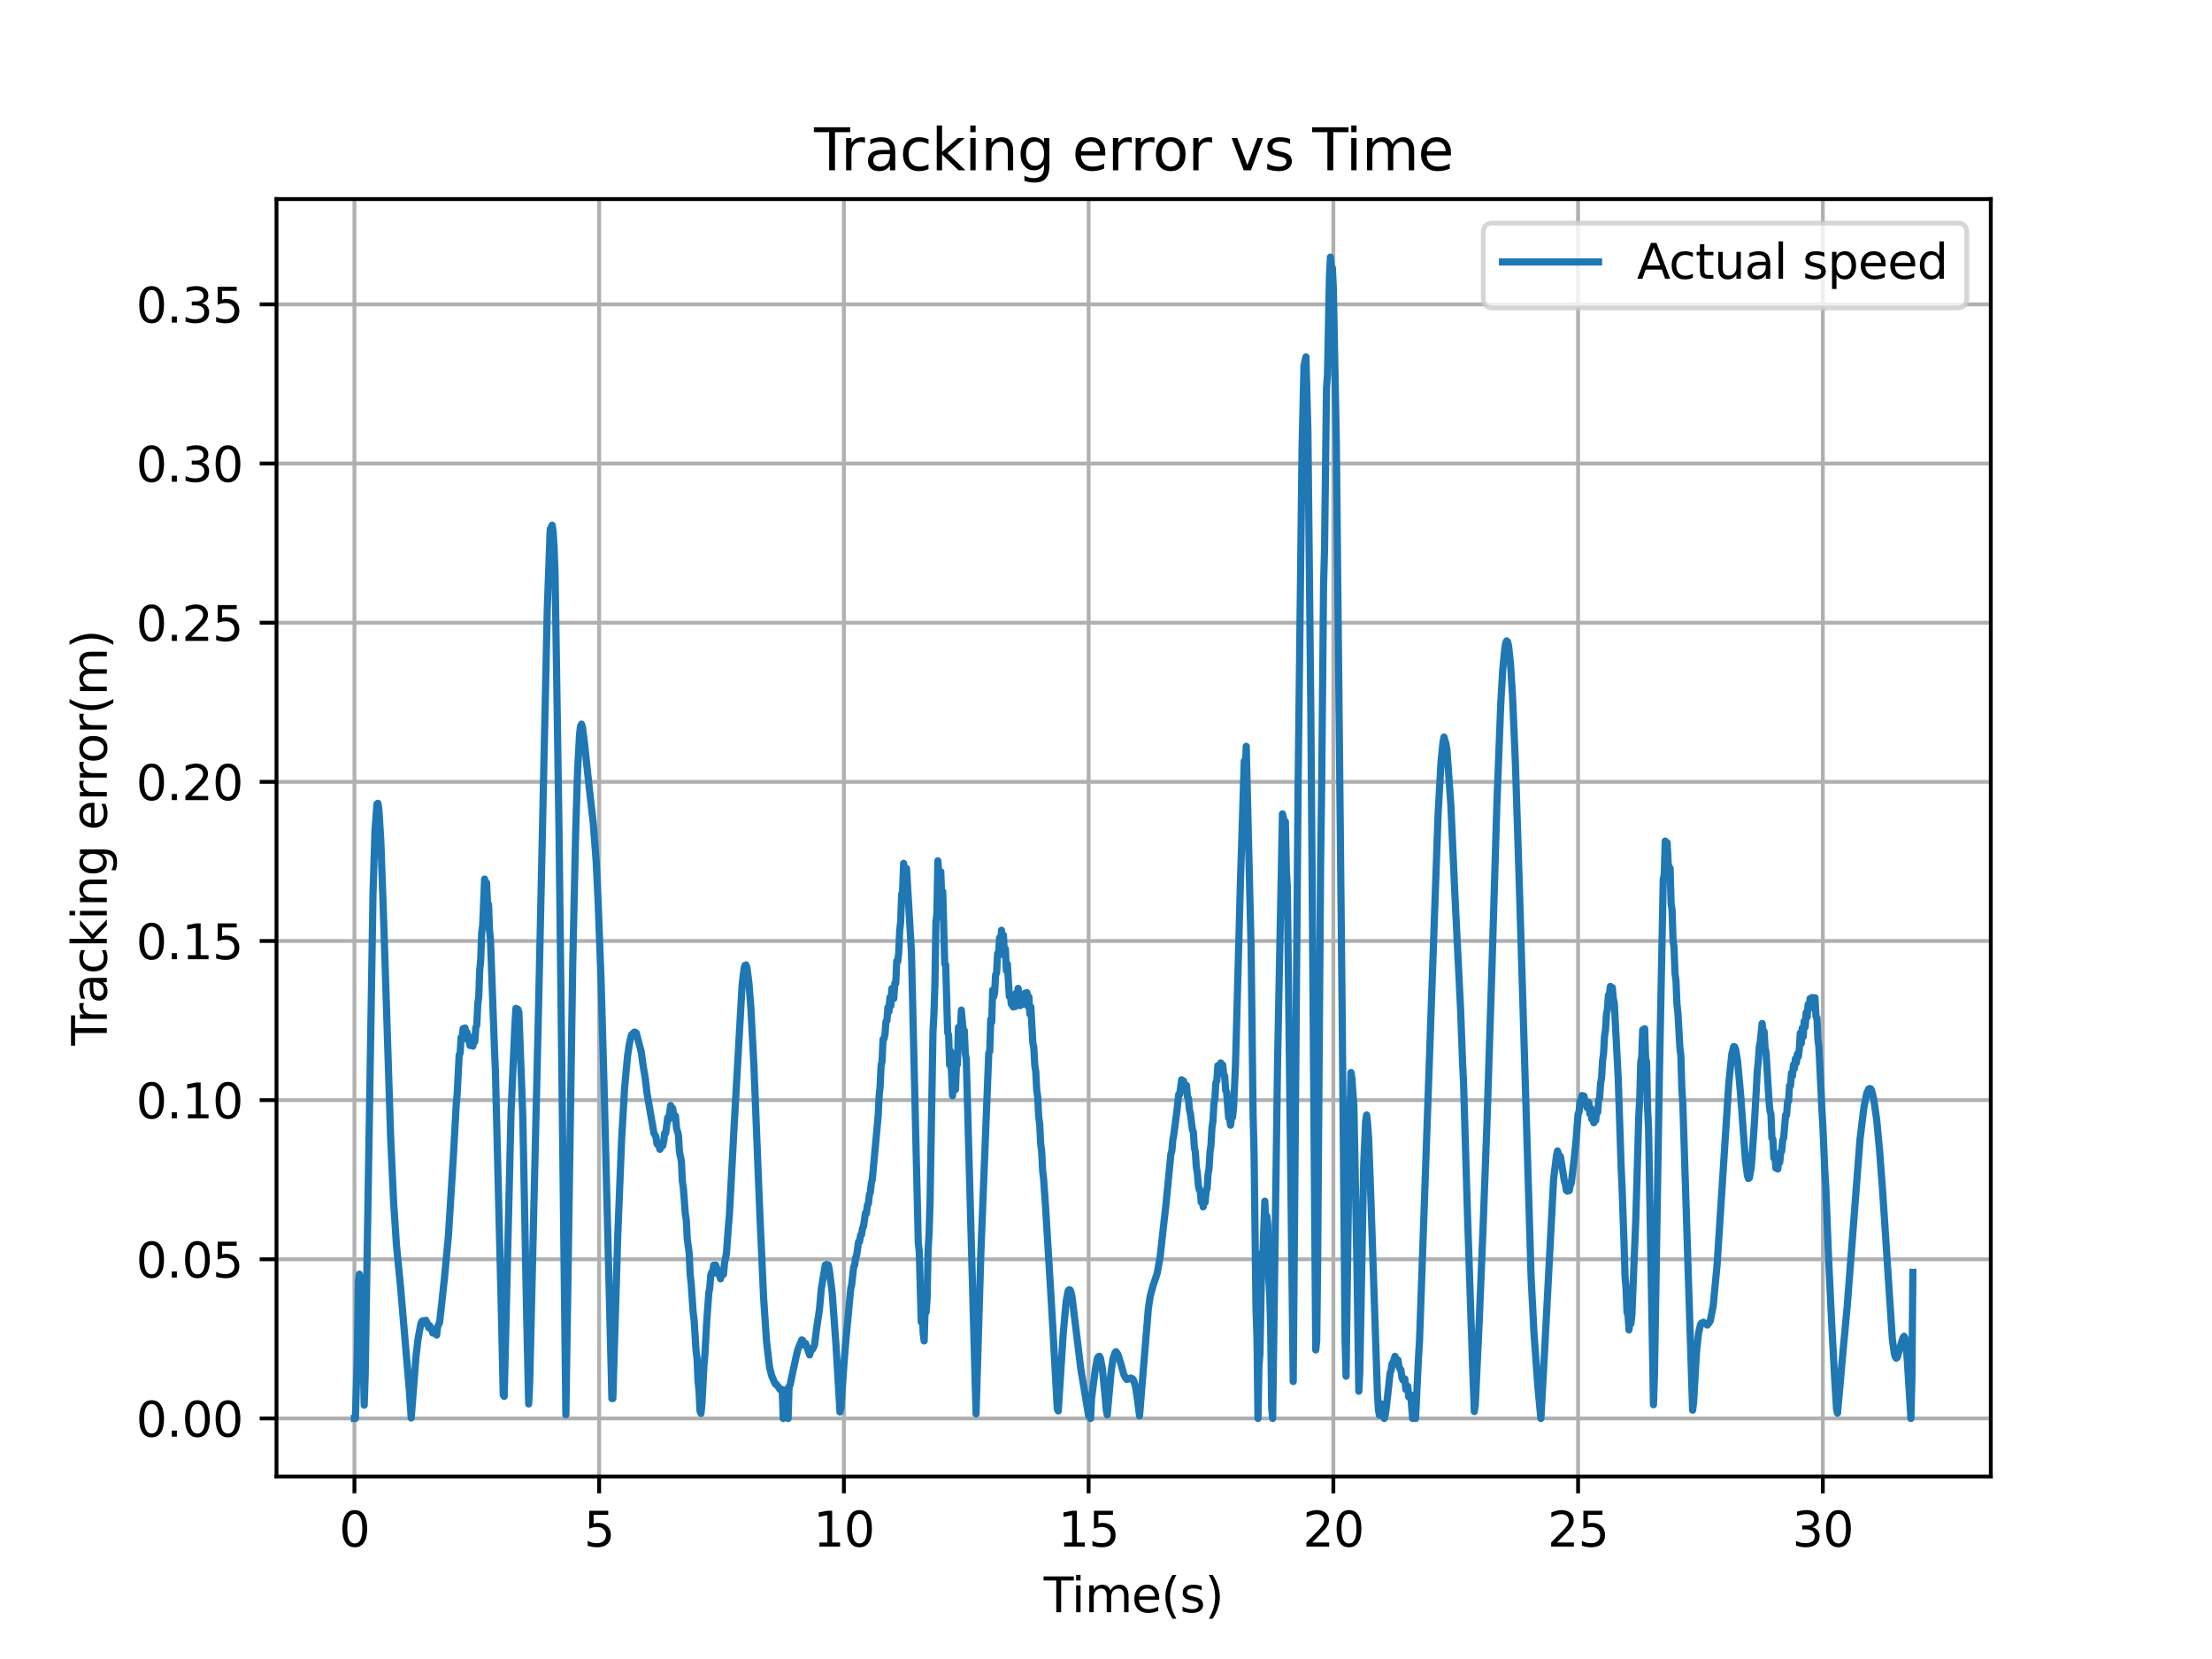 <?xml version="1.0" encoding="utf-8" standalone="no"?>
<!DOCTYPE svg PUBLIC "-//W3C//DTD SVG 1.1//EN"
  "http://www.w3.org/Graphics/SVG/1.1/DTD/svg11.dtd">
<svg xmlns:xlink="http://www.w3.org/1999/xlink" width="460.8pt" height="345.6pt" viewBox="0 0 460.8 345.6" xmlns="http://www.w3.org/2000/svg" version="1.1">
 <defs>
  <style type="text/css">*{stroke-linejoin: round; stroke-linecap: butt}</style>
 </defs>
 <g id="figure_1">
  <g id="patch_1">
   <path d="M 0 345.6 
L 460.8 345.6 
L 460.8 0 
L 0 0 
z
" style="fill: #ffffff"/>
  </g>
  <g id="axes_1">
   <g id="patch_2">
    <path d="M 57.6 307.584 
L 414.72 307.584 
L 414.72 41.472 
L 57.6 41.472 
z
" style="fill: #ffffff"/>
   </g>
   <g id="matplotlib.axis_1">
    <g id="xtick_1">
     <g id="line2d_1">
      <path d="M 73.833 307.584 
L 73.833 41.472 
" clip-path="url(#p81a5023661)" style="fill: none; stroke: #b0b0b0; stroke-width: 0.8; stroke-linecap: square"/>
     </g>
     <g id="line2d_2">
      <defs>
       <path id="m20057ec3db" d="M 0 0 
L 0 3.5 
" style="stroke: #000000; stroke-width: 0.8"/>
      </defs>
      <g>
       <use xlink:href="#m20057ec3db" x="73.833" y="307.584" style="stroke: #000000; stroke-width: 0.8"/>
      </g>
     </g>
     <g id="text_1">
      <!-- 0 -->
      <g transform="translate(70.651 322.182) scale(0.1 -0.1)">
       <defs>
        <path id="DejaVuSans-30" d="M 2034 4250 
Q 1547 4250 1301 3770 
Q 1056 3291 1056 2328 
Q 1056 1369 1301 889 
Q 1547 409 2034 409 
Q 2525 409 2770 889 
Q 3016 1369 3016 2328 
Q 3016 3291 2770 3770 
Q 2525 4250 2034 4250 
z
M 2034 4750 
Q 2819 4750 3233 4129 
Q 3647 3509 3647 2328 
Q 3647 1150 3233 529 
Q 2819 -91 2034 -91 
Q 1250 -91 836 529 
Q 422 1150 422 2328 
Q 422 3509 836 4129 
Q 1250 4750 2034 4750 
z
" transform="scale(0.016)"/>
       </defs>
       <use xlink:href="#DejaVuSans-30"/>
      </g>
     </g>
    </g>
    <g id="xtick_2">
     <g id="line2d_3">
      <path d="M 124.815 307.584 
L 124.815 41.472 
" clip-path="url(#p81a5023661)" style="fill: none; stroke: #b0b0b0; stroke-width: 0.8; stroke-linecap: square"/>
     </g>
     <g id="line2d_4">
      <g>
       <use xlink:href="#m20057ec3db" x="124.815" y="307.584" style="stroke: #000000; stroke-width: 0.8"/>
      </g>
     </g>
     <g id="text_2">
      <!-- 5 -->
      <g transform="translate(121.634 322.182) scale(0.1 -0.1)">
       <defs>
        <path id="DejaVuSans-35" d="M 691 4666 
L 3169 4666 
L 3169 4134 
L 1269 4134 
L 1269 2991 
Q 1406 3038 1543 3061 
Q 1681 3084 1819 3084 
Q 2600 3084 3056 2656 
Q 3513 2228 3513 1497 
Q 3513 744 3044 326 
Q 2575 -91 1722 -91 
Q 1428 -91 1123 -41 
Q 819 9 494 109 
L 494 744 
Q 775 591 1075 516 
Q 1375 441 1709 441 
Q 2250 441 2565 725 
Q 2881 1009 2881 1497 
Q 2881 1984 2565 2268 
Q 2250 2553 1709 2553 
Q 1456 2553 1204 2497 
Q 953 2441 691 2322 
L 691 4666 
z
" transform="scale(0.016)"/>
       </defs>
       <use xlink:href="#DejaVuSans-35"/>
      </g>
     </g>
    </g>
    <g id="xtick_3">
     <g id="line2d_5">
      <path d="M 175.797 307.584 
L 175.797 41.472 
" clip-path="url(#p81a5023661)" style="fill: none; stroke: #b0b0b0; stroke-width: 0.8; stroke-linecap: square"/>
     </g>
     <g id="line2d_6">
      <g>
       <use xlink:href="#m20057ec3db" x="175.797" y="307.584" style="stroke: #000000; stroke-width: 0.8"/>
      </g>
     </g>
     <g id="text_3">
      <!-- 10 -->
      <g transform="translate(169.435 322.182) scale(0.1 -0.1)">
       <defs>
        <path id="DejaVuSans-31" d="M 794 531 
L 1825 531 
L 1825 4091 
L 703 3866 
L 703 4441 
L 1819 4666 
L 2450 4666 
L 2450 531 
L 3481 531 
L 3481 0 
L 794 0 
L 794 531 
z
" transform="scale(0.016)"/>
       </defs>
       <use xlink:href="#DejaVuSans-31"/>
       <use xlink:href="#DejaVuSans-30" x="63.623"/>
      </g>
     </g>
    </g>
    <g id="xtick_4">
     <g id="line2d_7">
      <path d="M 226.779 307.584 
L 226.779 41.472 
" clip-path="url(#p81a5023661)" style="fill: none; stroke: #b0b0b0; stroke-width: 0.8; stroke-linecap: square"/>
     </g>
     <g id="line2d_8">
      <g>
       <use xlink:href="#m20057ec3db" x="226.779" y="307.584" style="stroke: #000000; stroke-width: 0.8"/>
      </g>
     </g>
     <g id="text_4">
      <!-- 15 -->
      <g transform="translate(220.417 322.182) scale(0.1 -0.1)">
       <use xlink:href="#DejaVuSans-31"/>
       <use xlink:href="#DejaVuSans-35" x="63.623"/>
      </g>
     </g>
    </g>
    <g id="xtick_5">
     <g id="line2d_9">
      <path d="M 277.761 307.584 
L 277.761 41.472 
" clip-path="url(#p81a5023661)" style="fill: none; stroke: #b0b0b0; stroke-width: 0.8; stroke-linecap: square"/>
     </g>
     <g id="line2d_10">
      <g>
       <use xlink:href="#m20057ec3db" x="277.761" y="307.584" style="stroke: #000000; stroke-width: 0.8"/>
      </g>
     </g>
     <g id="text_5">
      <!-- 20 -->
      <g transform="translate(271.399 322.182) scale(0.1 -0.1)">
       <defs>
        <path id="DejaVuSans-32" d="M 1228 531 
L 3431 531 
L 3431 0 
L 469 0 
L 469 531 
Q 828 903 1448 1529 
Q 2069 2156 2228 2338 
Q 2531 2678 2651 2914 
Q 2772 3150 2772 3378 
Q 2772 3750 2511 3984 
Q 2250 4219 1831 4219 
Q 1534 4219 1204 4116 
Q 875 4013 500 3803 
L 500 4441 
Q 881 4594 1212 4672 
Q 1544 4750 1819 4750 
Q 2544 4750 2975 4387 
Q 3406 4025 3406 3419 
Q 3406 3131 3298 2873 
Q 3191 2616 2906 2266 
Q 2828 2175 2409 1742 
Q 1991 1309 1228 531 
z
" transform="scale(0.016)"/>
       </defs>
       <use xlink:href="#DejaVuSans-32"/>
       <use xlink:href="#DejaVuSans-30" x="63.623"/>
      </g>
     </g>
    </g>
    <g id="xtick_6">
     <g id="line2d_11">
      <path d="M 328.744 307.584 
L 328.744 41.472 
" clip-path="url(#p81a5023661)" style="fill: none; stroke: #b0b0b0; stroke-width: 0.8; stroke-linecap: square"/>
     </g>
     <g id="line2d_12">
      <g>
       <use xlink:href="#m20057ec3db" x="328.744" y="307.584" style="stroke: #000000; stroke-width: 0.8"/>
      </g>
     </g>
     <g id="text_6">
      <!-- 25 -->
      <g transform="translate(322.381 322.182) scale(0.1 -0.1)">
       <use xlink:href="#DejaVuSans-32"/>
       <use xlink:href="#DejaVuSans-35" x="63.623"/>
      </g>
     </g>
    </g>
    <g id="xtick_7">
     <g id="line2d_13">
      <path d="M 379.726 307.584 
L 379.726 41.472 
" clip-path="url(#p81a5023661)" style="fill: none; stroke: #b0b0b0; stroke-width: 0.8; stroke-linecap: square"/>
     </g>
     <g id="line2d_14">
      <g>
       <use xlink:href="#m20057ec3db" x="379.726" y="307.584" style="stroke: #000000; stroke-width: 0.8"/>
      </g>
     </g>
     <g id="text_7">
      <!-- 30 -->
      <g transform="translate(373.363 322.182) scale(0.1 -0.1)">
       <defs>
        <path id="DejaVuSans-33" d="M 2597 2516 
Q 3050 2419 3304 2112 
Q 3559 1806 3559 1356 
Q 3559 666 3084 287 
Q 2609 -91 1734 -91 
Q 1441 -91 1130 -33 
Q 819 25 488 141 
L 488 750 
Q 750 597 1062 519 
Q 1375 441 1716 441 
Q 2309 441 2620 675 
Q 2931 909 2931 1356 
Q 2931 1769 2642 2001 
Q 2353 2234 1838 2234 
L 1294 2234 
L 1294 2753 
L 1863 2753 
Q 2328 2753 2575 2939 
Q 2822 3125 2822 3475 
Q 2822 3834 2567 4026 
Q 2313 4219 1838 4219 
Q 1578 4219 1281 4162 
Q 984 4106 628 3988 
L 628 4550 
Q 988 4650 1302 4700 
Q 1616 4750 1894 4750 
Q 2613 4750 3031 4423 
Q 3450 4097 3450 3541 
Q 3450 3153 3228 2886 
Q 3006 2619 2597 2516 
z
" transform="scale(0.016)"/>
       </defs>
       <use xlink:href="#DejaVuSans-33"/>
       <use xlink:href="#DejaVuSans-30" x="63.623"/>
      </g>
     </g>
    </g>
    <g id="text_8">
     <!-- Time(s) -->
     <g transform="translate(217.42 335.861) scale(0.1 -0.1)">
      <defs>
       <path id="DejaVuSans-54" d="M -19 4666 
L 3928 4666 
L 3928 4134 
L 2272 4134 
L 2272 0 
L 1638 0 
L 1638 4134 
L -19 4134 
L -19 4666 
z
" transform="scale(0.016)"/>
       <path id="DejaVuSans-69" d="M 603 3500 
L 1178 3500 
L 1178 0 
L 603 0 
L 603 3500 
z
M 603 4863 
L 1178 4863 
L 1178 4134 
L 603 4134 
L 603 4863 
z
" transform="scale(0.016)"/>
       <path id="DejaVuSans-6d" d="M 3328 2828 
Q 3544 3216 3844 3400 
Q 4144 3584 4550 3584 
Q 5097 3584 5394 3201 
Q 5691 2819 5691 2113 
L 5691 0 
L 5113 0 
L 5113 2094 
Q 5113 2597 4934 2840 
Q 4756 3084 4391 3084 
Q 3944 3084 3684 2787 
Q 3425 2491 3425 1978 
L 3425 0 
L 2847 0 
L 2847 2094 
Q 2847 2600 2669 2842 
Q 2491 3084 2119 3084 
Q 1678 3084 1418 2786 
Q 1159 2488 1159 1978 
L 1159 0 
L 581 0 
L 581 3500 
L 1159 3500 
L 1159 2956 
Q 1356 3278 1631 3431 
Q 1906 3584 2284 3584 
Q 2666 3584 2933 3390 
Q 3200 3197 3328 2828 
z
" transform="scale(0.016)"/>
       <path id="DejaVuSans-65" d="M 3597 1894 
L 3597 1613 
L 953 1613 
Q 991 1019 1311 708 
Q 1631 397 2203 397 
Q 2534 397 2845 478 
Q 3156 559 3463 722 
L 3463 178 
Q 3153 47 2828 -22 
Q 2503 -91 2169 -91 
Q 1331 -91 842 396 
Q 353 884 353 1716 
Q 353 2575 817 3079 
Q 1281 3584 2069 3584 
Q 2775 3584 3186 3129 
Q 3597 2675 3597 1894 
z
M 3022 2063 
Q 3016 2534 2758 2815 
Q 2500 3097 2075 3097 
Q 1594 3097 1305 2825 
Q 1016 2553 972 2059 
L 3022 2063 
z
" transform="scale(0.016)"/>
       <path id="DejaVuSans-28" d="M 1984 4856 
Q 1566 4138 1362 3434 
Q 1159 2731 1159 2009 
Q 1159 1288 1364 580 
Q 1569 -128 1984 -844 
L 1484 -844 
Q 1016 -109 783 600 
Q 550 1309 550 2009 
Q 550 2706 781 3412 
Q 1013 4119 1484 4856 
L 1984 4856 
z
" transform="scale(0.016)"/>
       <path id="DejaVuSans-73" d="M 2834 3397 
L 2834 2853 
Q 2591 2978 2328 3040 
Q 2066 3103 1784 3103 
Q 1356 3103 1142 2972 
Q 928 2841 928 2578 
Q 928 2378 1081 2264 
Q 1234 2150 1697 2047 
L 1894 2003 
Q 2506 1872 2764 1633 
Q 3022 1394 3022 966 
Q 3022 478 2636 193 
Q 2250 -91 1575 -91 
Q 1294 -91 989 -36 
Q 684 19 347 128 
L 347 722 
Q 666 556 975 473 
Q 1284 391 1588 391 
Q 1994 391 2212 530 
Q 2431 669 2431 922 
Q 2431 1156 2273 1281 
Q 2116 1406 1581 1522 
L 1381 1569 
Q 847 1681 609 1914 
Q 372 2147 372 2553 
Q 372 3047 722 3315 
Q 1072 3584 1716 3584 
Q 2034 3584 2315 3537 
Q 2597 3491 2834 3397 
z
" transform="scale(0.016)"/>
       <path id="DejaVuSans-29" d="M 513 4856 
L 1013 4856 
Q 1481 4119 1714 3412 
Q 1947 2706 1947 2009 
Q 1947 1309 1714 600 
Q 1481 -109 1013 -844 
L 513 -844 
Q 928 -128 1133 580 
Q 1338 1288 1338 2009 
Q 1338 2731 1133 3434 
Q 928 4138 513 4856 
z
" transform="scale(0.016)"/>
      </defs>
      <use xlink:href="#DejaVuSans-54"/>
      <use xlink:href="#DejaVuSans-69" x="57.959"/>
      <use xlink:href="#DejaVuSans-6d" x="85.742"/>
      <use xlink:href="#DejaVuSans-65" x="183.154"/>
      <use xlink:href="#DejaVuSans-28" x="244.678"/>
      <use xlink:href="#DejaVuSans-73" x="283.691"/>
      <use xlink:href="#DejaVuSans-29" x="335.791"/>
     </g>
    </g>
   </g>
   <g id="matplotlib.axis_2">
    <g id="ytick_1">
     <g id="line2d_15">
      <path d="M 57.6 295.488 
L 414.72 295.488 
" clip-path="url(#p81a5023661)" style="fill: none; stroke: #b0b0b0; stroke-width: 0.8; stroke-linecap: square"/>
     </g>
     <g id="line2d_16">
      <defs>
       <path id="m01178a362c" d="M 0 0 
L -3.5 0 
" style="stroke: #000000; stroke-width: 0.8"/>
      </defs>
      <g>
       <use xlink:href="#m01178a362c" x="57.6" y="295.488" style="stroke: #000000; stroke-width: 0.8"/>
      </g>
     </g>
     <g id="text_9">
      <!-- 0.00 -->
      <g transform="translate(28.334 299.287) scale(0.1 -0.1)">
       <defs>
        <path id="DejaVuSans-2e" d="M 684 794 
L 1344 794 
L 1344 0 
L 684 0 
L 684 794 
z
" transform="scale(0.016)"/>
       </defs>
       <use xlink:href="#DejaVuSans-30"/>
       <use xlink:href="#DejaVuSans-2e" x="63.623"/>
       <use xlink:href="#DejaVuSans-30" x="95.41"/>
       <use xlink:href="#DejaVuSans-30" x="159.033"/>
      </g>
     </g>
    </g>
    <g id="ytick_2">
     <g id="line2d_17">
      <path d="M 57.6 262.333 
L 414.72 262.333 
" clip-path="url(#p81a5023661)" style="fill: none; stroke: #b0b0b0; stroke-width: 0.8; stroke-linecap: square"/>
     </g>
     <g id="line2d_18">
      <g>
       <use xlink:href="#m01178a362c" x="57.6" y="262.333" style="stroke: #000000; stroke-width: 0.8"/>
      </g>
     </g>
     <g id="text_10">
      <!-- 0.05 -->
      <g transform="translate(28.334 266.133) scale(0.1 -0.1)">
       <use xlink:href="#DejaVuSans-30"/>
       <use xlink:href="#DejaVuSans-2e" x="63.623"/>
       <use xlink:href="#DejaVuSans-30" x="95.41"/>
       <use xlink:href="#DejaVuSans-35" x="159.033"/>
      </g>
     </g>
    </g>
    <g id="ytick_3">
     <g id="line2d_19">
      <path d="M 57.6 229.179 
L 414.72 229.179 
" clip-path="url(#p81a5023661)" style="fill: none; stroke: #b0b0b0; stroke-width: 0.8; stroke-linecap: square"/>
     </g>
     <g id="line2d_20">
      <g>
       <use xlink:href="#m01178a362c" x="57.6" y="229.179" style="stroke: #000000; stroke-width: 0.8"/>
      </g>
     </g>
     <g id="text_11">
      <!-- 0.10 -->
      <g transform="translate(28.334 232.978) scale(0.1 -0.1)">
       <use xlink:href="#DejaVuSans-30"/>
       <use xlink:href="#DejaVuSans-2e" x="63.623"/>
       <use xlink:href="#DejaVuSans-31" x="95.41"/>
       <use xlink:href="#DejaVuSans-30" x="159.033"/>
      </g>
     </g>
    </g>
    <g id="ytick_4">
     <g id="line2d_21">
      <path d="M 57.6 196.024 
L 414.72 196.024 
" clip-path="url(#p81a5023661)" style="fill: none; stroke: #b0b0b0; stroke-width: 0.8; stroke-linecap: square"/>
     </g>
     <g id="line2d_22">
      <g>
       <use xlink:href="#m01178a362c" x="57.6" y="196.024" style="stroke: #000000; stroke-width: 0.8"/>
      </g>
     </g>
     <g id="text_12">
      <!-- 0.15 -->
      <g transform="translate(28.334 199.823) scale(0.1 -0.1)">
       <use xlink:href="#DejaVuSans-30"/>
       <use xlink:href="#DejaVuSans-2e" x="63.623"/>
       <use xlink:href="#DejaVuSans-31" x="95.41"/>
       <use xlink:href="#DejaVuSans-35" x="159.033"/>
      </g>
     </g>
    </g>
    <g id="ytick_5">
     <g id="line2d_23">
      <path d="M 57.6 162.87 
L 414.72 162.87 
" clip-path="url(#p81a5023661)" style="fill: none; stroke: #b0b0b0; stroke-width: 0.8; stroke-linecap: square"/>
     </g>
     <g id="line2d_24">
      <g>
       <use xlink:href="#m01178a362c" x="57.6" y="162.87" style="stroke: #000000; stroke-width: 0.8"/>
      </g>
     </g>
     <g id="text_13">
      <!-- 0.20 -->
      <g transform="translate(28.334 166.669) scale(0.1 -0.1)">
       <use xlink:href="#DejaVuSans-30"/>
       <use xlink:href="#DejaVuSans-2e" x="63.623"/>
       <use xlink:href="#DejaVuSans-32" x="95.41"/>
       <use xlink:href="#DejaVuSans-30" x="159.033"/>
      </g>
     </g>
    </g>
    <g id="ytick_6">
     <g id="line2d_25">
      <path d="M 57.6 129.715 
L 414.72 129.715 
" clip-path="url(#p81a5023661)" style="fill: none; stroke: #b0b0b0; stroke-width: 0.8; stroke-linecap: square"/>
     </g>
     <g id="line2d_26">
      <g>
       <use xlink:href="#m01178a362c" x="57.6" y="129.715" style="stroke: #000000; stroke-width: 0.8"/>
      </g>
     </g>
     <g id="text_14">
      <!-- 0.25 -->
      <g transform="translate(28.334 133.514) scale(0.1 -0.1)">
       <use xlink:href="#DejaVuSans-30"/>
       <use xlink:href="#DejaVuSans-2e" x="63.623"/>
       <use xlink:href="#DejaVuSans-32" x="95.41"/>
       <use xlink:href="#DejaVuSans-35" x="159.033"/>
      </g>
     </g>
    </g>
    <g id="ytick_7">
     <g id="line2d_27">
      <path d="M 57.6 96.56 
L 414.72 96.56 
" clip-path="url(#p81a5023661)" style="fill: none; stroke: #b0b0b0; stroke-width: 0.8; stroke-linecap: square"/>
     </g>
     <g id="line2d_28">
      <g>
       <use xlink:href="#m01178a362c" x="57.6" y="96.56" style="stroke: #000000; stroke-width: 0.8"/>
      </g>
     </g>
     <g id="text_15">
      <!-- 0.30 -->
      <g transform="translate(28.334 100.359) scale(0.1 -0.1)">
       <use xlink:href="#DejaVuSans-30"/>
       <use xlink:href="#DejaVuSans-2e" x="63.623"/>
       <use xlink:href="#DejaVuSans-33" x="95.41"/>
       <use xlink:href="#DejaVuSans-30" x="159.033"/>
      </g>
     </g>
    </g>
    <g id="ytick_8">
     <g id="line2d_29">
      <path d="M 57.6 63.406 
L 414.72 63.406 
" clip-path="url(#p81a5023661)" style="fill: none; stroke: #b0b0b0; stroke-width: 0.8; stroke-linecap: square"/>
     </g>
     <g id="line2d_30">
      <g>
       <use xlink:href="#m01178a362c" x="57.6" y="63.406" style="stroke: #000000; stroke-width: 0.8"/>
      </g>
     </g>
     <g id="text_16">
      <!-- 0.35 -->
      <g transform="translate(28.334 67.205) scale(0.1 -0.1)">
       <use xlink:href="#DejaVuSans-30"/>
       <use xlink:href="#DejaVuSans-2e" x="63.623"/>
       <use xlink:href="#DejaVuSans-33" x="95.41"/>
       <use xlink:href="#DejaVuSans-35" x="159.033"/>
      </g>
     </g>
    </g>
    <g id="text_17">
     <!-- Tracking error(m) -->
     <g transform="translate(22.255 217.804) rotate(-90) scale(0.1 -0.1)">
      <defs>
       <path id="DejaVuSans-72" d="M 2631 2963 
Q 2534 3019 2420 3045 
Q 2306 3072 2169 3072 
Q 1681 3072 1420 2755 
Q 1159 2438 1159 1844 
L 1159 0 
L 581 0 
L 581 3500 
L 1159 3500 
L 1159 2956 
Q 1341 3275 1631 3429 
Q 1922 3584 2338 3584 
Q 2397 3584 2469 3576 
Q 2541 3569 2628 3553 
L 2631 2963 
z
" transform="scale(0.016)"/>
       <path id="DejaVuSans-61" d="M 2194 1759 
Q 1497 1759 1228 1600 
Q 959 1441 959 1056 
Q 959 750 1161 570 
Q 1363 391 1709 391 
Q 2188 391 2477 730 
Q 2766 1069 2766 1631 
L 2766 1759 
L 2194 1759 
z
M 3341 1997 
L 3341 0 
L 2766 0 
L 2766 531 
Q 2569 213 2275 61 
Q 1981 -91 1556 -91 
Q 1019 -91 701 211 
Q 384 513 384 1019 
Q 384 1609 779 1909 
Q 1175 2209 1959 2209 
L 2766 2209 
L 2766 2266 
Q 2766 2663 2505 2880 
Q 2244 3097 1772 3097 
Q 1472 3097 1187 3025 
Q 903 2953 641 2809 
L 641 3341 
Q 956 3463 1253 3523 
Q 1550 3584 1831 3584 
Q 2591 3584 2966 3190 
Q 3341 2797 3341 1997 
z
" transform="scale(0.016)"/>
       <path id="DejaVuSans-63" d="M 3122 3366 
L 3122 2828 
Q 2878 2963 2633 3030 
Q 2388 3097 2138 3097 
Q 1578 3097 1268 2742 
Q 959 2388 959 1747 
Q 959 1106 1268 751 
Q 1578 397 2138 397 
Q 2388 397 2633 464 
Q 2878 531 3122 666 
L 3122 134 
Q 2881 22 2623 -34 
Q 2366 -91 2075 -91 
Q 1284 -91 818 406 
Q 353 903 353 1747 
Q 353 2603 823 3093 
Q 1294 3584 2113 3584 
Q 2378 3584 2631 3529 
Q 2884 3475 3122 3366 
z
" transform="scale(0.016)"/>
       <path id="DejaVuSans-6b" d="M 581 4863 
L 1159 4863 
L 1159 1991 
L 2875 3500 
L 3609 3500 
L 1753 1863 
L 3688 0 
L 2938 0 
L 1159 1709 
L 1159 0 
L 581 0 
L 581 4863 
z
" transform="scale(0.016)"/>
       <path id="DejaVuSans-6e" d="M 3513 2113 
L 3513 0 
L 2938 0 
L 2938 2094 
Q 2938 2591 2744 2837 
Q 2550 3084 2163 3084 
Q 1697 3084 1428 2787 
Q 1159 2491 1159 1978 
L 1159 0 
L 581 0 
L 581 3500 
L 1159 3500 
L 1159 2956 
Q 1366 3272 1645 3428 
Q 1925 3584 2291 3584 
Q 2894 3584 3203 3211 
Q 3513 2838 3513 2113 
z
" transform="scale(0.016)"/>
       <path id="DejaVuSans-67" d="M 2906 1791 
Q 2906 2416 2648 2759 
Q 2391 3103 1925 3103 
Q 1463 3103 1205 2759 
Q 947 2416 947 1791 
Q 947 1169 1205 825 
Q 1463 481 1925 481 
Q 2391 481 2648 825 
Q 2906 1169 2906 1791 
z
M 3481 434 
Q 3481 -459 3084 -895 
Q 2688 -1331 1869 -1331 
Q 1566 -1331 1297 -1286 
Q 1028 -1241 775 -1147 
L 775 -588 
Q 1028 -725 1275 -790 
Q 1522 -856 1778 -856 
Q 2344 -856 2625 -561 
Q 2906 -266 2906 331 
L 2906 616 
Q 2728 306 2450 153 
Q 2172 0 1784 0 
Q 1141 0 747 490 
Q 353 981 353 1791 
Q 353 2603 747 3093 
Q 1141 3584 1784 3584 
Q 2172 3584 2450 3431 
Q 2728 3278 2906 2969 
L 2906 3500 
L 3481 3500 
L 3481 434 
z
" transform="scale(0.016)"/>
       <path id="DejaVuSans-20" transform="scale(0.016)"/>
       <path id="DejaVuSans-6f" d="M 1959 3097 
Q 1497 3097 1228 2736 
Q 959 2375 959 1747 
Q 959 1119 1226 758 
Q 1494 397 1959 397 
Q 2419 397 2687 759 
Q 2956 1122 2956 1747 
Q 2956 2369 2687 2733 
Q 2419 3097 1959 3097 
z
M 1959 3584 
Q 2709 3584 3137 3096 
Q 3566 2609 3566 1747 
Q 3566 888 3137 398 
Q 2709 -91 1959 -91 
Q 1206 -91 779 398 
Q 353 888 353 1747 
Q 353 2609 779 3096 
Q 1206 3584 1959 3584 
z
" transform="scale(0.016)"/>
      </defs>
      <use xlink:href="#DejaVuSans-54"/>
      <use xlink:href="#DejaVuSans-72" x="46.334"/>
      <use xlink:href="#DejaVuSans-61" x="87.447"/>
      <use xlink:href="#DejaVuSans-63" x="148.727"/>
      <use xlink:href="#DejaVuSans-6b" x="203.707"/>
      <use xlink:href="#DejaVuSans-69" x="261.617"/>
      <use xlink:href="#DejaVuSans-6e" x="289.4"/>
      <use xlink:href="#DejaVuSans-67" x="352.779"/>
      <use xlink:href="#DejaVuSans-20" x="416.256"/>
      <use xlink:href="#DejaVuSans-65" x="448.043"/>
      <use xlink:href="#DejaVuSans-72" x="509.566"/>
      <use xlink:href="#DejaVuSans-72" x="548.93"/>
      <use xlink:href="#DejaVuSans-6f" x="587.793"/>
      <use xlink:href="#DejaVuSans-72" x="648.975"/>
      <use xlink:href="#DejaVuSans-28" x="690.088"/>
      <use xlink:href="#DejaVuSans-6d" x="729.102"/>
      <use xlink:href="#DejaVuSans-29" x="826.514"/>
     </g>
    </g>
   </g>
   <g id="line2d_31">
    <path d="M 73.833 295.488 
L 74.037 295.488 
L 74.445 282.061 
L 74.648 266.988 
L 74.852 265.43 
L 75.056 266.416 
L 75.464 274.476 
L 75.872 292.704 
L 76.076 286.366 
L 77.707 186.009 
L 78.115 173.064 
L 78.523 167.49 
L 78.727 167.337 
L 78.931 168.678 
L 79.339 175.255 
L 79.951 192.532 
L 81.378 236.901 
L 81.99 250.335 
L 82.602 259.558 
L 83.417 267.836 
L 85.253 289.413 
L 85.661 295.379 
L 86.68 282.354 
L 87.088 278.907 
L 87.7 275.628 
L 87.904 275.257 
L 88.108 275.142 
L 88.312 275.296 
L 88.516 275.704 
L 88.72 275.036 
L 89.127 275.917 
L 89.331 276.608 
L 89.535 276.185 
L 89.943 277.06 
L 90.147 277.695 
L 90.351 277.004 
L 90.555 277.236 
L 90.963 278.112 
L 91.167 276.371 
L 91.575 275.498 
L 91.982 271.85 
L 92.594 266.174 
L 93.41 257.458 
L 94.43 241.185 
L 95.041 230.134 
L 95.245 227.796 
L 95.653 219.763 
L 95.857 219.406 
L 96.061 216.091 
L 96.265 216.483 
L 96.469 214.292 
L 96.673 215.385 
L 96.877 214.147 
L 97.081 215.638 
L 97.285 215.072 
L 97.488 216.668 
L 97.692 216.43 
L 97.896 217.791 
L 98.1 217.532 
L 98.304 216.095 
L 98.508 217.936 
L 98.712 216.105 
L 98.916 216.981 
L 99.12 214.042 
L 99.324 213.547 
L 99.528 209.181 
L 99.732 207.595 
L 99.936 202.077 
L 100.14 200.023 
L 100.343 194.31 
L 100.547 192.803 
L 100.955 183.128 
L 101.159 186.28 
L 101.363 183.891 
L 101.567 188.321 
L 101.771 188.386 
L 101.975 193.766 
L 102.179 195.833 
L 102.995 218.187 
L 103.198 222.936 
L 103.81 247.728 
L 104.422 272.329 
L 104.83 290.562 
L 105.034 290.889 
L 106.461 231.639 
L 107.277 213.305 
L 107.481 210.059 
L 107.685 210.367 
L 107.889 210.264 
L 108.093 210.839 
L 108.908 232.608 
L 109.724 274.607 
L 110.132 292.468 
L 110.336 288.441 
L 112.171 210.838 
L 114.007 126.889 
L 114.618 110.263 
L 115.026 109.412 
L 115.23 110.797 
L 115.434 114.214 
L 115.638 119.942 
L 116.454 173.08 
L 117.881 294.703 
L 119.309 200.917 
L 119.921 173.364 
L 120.328 160.283 
L 120.736 152.943 
L 120.94 151.26 
L 121.144 150.856 
L 121.348 151.522 
L 121.756 154.813 
L 122.776 164.356 
L 123.591 171.538 
L 124.203 179.589 
L 124.611 188.149 
L 125.223 204.548 
L 125.835 226.171 
L 127.466 291.343 
L 127.67 291.341 
L 128.69 257.357 
L 129.505 237.135 
L 130.117 226.613 
L 130.729 219.996 
L 131.137 217.302 
L 131.545 215.587 
L 132.156 215.022 
L 132.36 215.058 
L 132.564 215.218 
L 133.584 219.142 
L 133.992 222.119 
L 134.4 224.503 
L 134.807 227.891 
L 136.235 236.093 
L 136.643 236.8 
L 136.847 238.217 
L 137.051 238.518 
L 137.255 238.451 
L 137.458 239.418 
L 137.662 239.119 
L 137.866 238.286 
L 138.07 238.666 
L 138.274 237.629 
L 138.478 235.995 
L 138.682 236.028 
L 139.09 232.836 
L 139.294 233.276 
L 139.702 230.301 
L 139.906 231.592 
L 140.11 230.859 
L 140.313 232.094 
L 140.721 232.5 
L 140.925 234.967 
L 141.333 236.468 
L 141.537 239.878 
L 141.945 241.946 
L 142.149 246.071 
L 142.353 247.429 
L 142.761 252.849 
L 142.965 254.131 
L 143.168 258.127 
L 143.576 261.109 
L 143.78 265.6 
L 143.984 267.328 
L 144.392 273.384 
L 144.596 274.992 
L 145.004 281.442 
L 145.208 282.94 
L 145.412 287.721 
L 145.616 289.757 
L 145.82 293.887 
L 146.023 294.432 
L 146.227 292.383 
L 146.635 284.638 
L 146.839 282.255 
L 147.247 274.965 
L 147.655 269.368 
L 147.859 268.237 
L 148.063 265.66 
L 148.267 265.023 
L 148.471 265.303 
L 148.675 263.562 
L 148.879 264.154 
L 149.082 263.534 
L 149.286 264.115 
L 149.49 265.327 
L 149.694 264.707 
L 150.102 266.411 
L 150.306 265.163 
L 150.714 265.475 
L 150.918 263.181 
L 151.326 261.174 
L 151.734 255.575 
L 151.937 253.246 
L 152.957 234.141 
L 154.589 205.236 
L 154.996 201.838 
L 155.2 201.096 
L 155.404 201.021 
L 155.608 201.6 
L 156.016 204.801 
L 156.424 210.035 
L 157.036 221.589 
L 158.259 252.184 
L 159.075 270.432 
L 159.687 279.479 
L 160.299 284.73 
L 160.706 286.43 
L 161.318 287.915 
L 161.522 288.312 
L 161.726 288.356 
L 162.542 289.502 
L 162.746 289.363 
L 162.95 289.531 
L 163.154 295.488 
L 163.357 289.858 
L 163.561 290.001 
L 163.765 289.518 
L 163.969 289.352 
L 164.173 295.488 
L 164.377 288.88 
L 164.581 288.553 
L 164.989 286.599 
L 165.805 282.795 
L 166.212 281.107 
L 167.028 279.121 
L 167.232 279.236 
L 167.64 280.245 
L 167.844 279.882 
L 168.66 282.257 
L 168.864 281.443 
L 169.271 281.074 
L 169.679 280.228 
L 170.087 276.937 
L 170.699 272.853 
L 171.107 268.377 
L 171.922 263.522 
L 172.126 263.432 
L 172.33 263.783 
L 172.534 263.489 
L 172.738 264.365 
L 173.35 269.224 
L 174.166 280.399 
L 174.981 294.139 
L 175.185 293.343 
L 175.797 284.333 
L 176.205 279.273 
L 176.817 272.714 
L 177.225 268.429 
L 177.429 267.612 
L 177.836 263.915 
L 178.04 263.59 
L 178.244 262.003 
L 178.448 261.548 
L 178.856 258.677 
L 179.06 258.68 
L 179.264 257.339 
L 179.468 257.225 
L 179.672 255.917 
L 179.876 255.523 
L 180.284 252.733 
L 180.487 252.779 
L 180.691 251.034 
L 180.895 250.795 
L 181.099 248.916 
L 181.303 248.374 
L 181.507 246.454 
L 181.711 245.728 
L 182.935 232.507 
L 183.139 228.278 
L 183.342 226.381 
L 183.546 222.054 
L 183.75 220.992 
L 183.954 216.491 
L 184.158 216.389 
L 184.362 215.437 
L 184.566 212.778 
L 184.77 212.591 
L 184.974 209.838 
L 185.178 210.756 
L 185.382 207.801 
L 185.586 209.506 
L 185.79 205.93 
L 185.994 207.883 
L 186.197 207.996 
L 186.401 204.847 
L 186.605 204.872 
L 186.809 200.187 
L 187.013 200.325 
L 187.217 198.427 
L 187.421 193.86 
L 187.625 192.034 
L 187.829 186.373 
L 188.033 185.608 
L 188.237 179.85 
L 188.645 182.616 
L 188.849 180.918 
L 189.868 198.287 
L 191.296 258.942 
L 191.5 260.682 
L 191.907 275.408 
L 192.111 272.735 
L 192.315 277.702 
L 192.519 279.329 
L 192.723 272.622 
L 192.927 273.357 
L 193.131 270.584 
L 193.335 260.44 
L 193.539 257.199 
L 193.743 250.526 
L 194.355 215.051 
L 194.559 211.124 
L 194.762 204.997 
L 194.966 192.075 
L 195.17 190.375 
L 195.374 179.326 
L 195.782 184.326 
L 195.986 181.603 
L 196.19 187.48 
L 196.394 185.746 
L 196.802 200.809 
L 197.006 201.005 
L 197.414 215.086 
L 197.617 215.642 
L 197.821 221.853 
L 198.025 219.011 
L 198.433 228.27 
L 198.637 224.321 
L 198.841 227.014 
L 199.045 226.968 
L 199.249 221.598 
L 199.453 221.752 
L 199.657 214.04 
L 199.861 215.113 
L 200.065 214.977 
L 200.269 210.427 
L 200.676 215.071 
L 200.88 214.693 
L 201.084 219.409 
L 201.288 220.609 
L 203.327 294.53 
L 204.347 260.595 
L 205.979 219.36 
L 206.182 218.973 
L 206.386 212.347 
L 206.59 212.903 
L 206.794 206.25 
L 206.998 207.645 
L 207.202 206.721 
L 207.406 203.053 
L 207.61 202.7 
L 207.814 198.633 
L 208.018 198.988 
L 208.222 195.364 
L 208.426 197.035 
L 208.63 193.787 
L 208.834 196.909 
L 209.037 194.81 
L 209.241 199.069 
L 209.445 197.667 
L 209.649 202.239 
L 209.853 200.82 
L 210.261 207.595 
L 210.465 207.187 
L 210.669 209.163 
L 210.873 207.708 
L 211.077 209.758 
L 211.281 207.573 
L 211.485 209.68 
L 211.689 206.885 
L 211.892 209.198 
L 212.096 205.899 
L 212.3 208.54 
L 212.504 209.488 
L 212.708 207.897 
L 212.912 209.273 
L 213.116 207.313 
L 213.32 209.029 
L 213.524 206.894 
L 213.728 208.998 
L 213.932 206.784 
L 214.136 209.622 
L 214.34 207.669 
L 214.544 211.269 
L 214.747 209.781 
L 215.155 217.197 
L 215.359 218.259 
L 215.563 221.925 
L 215.767 223.19 
L 215.971 227.14 
L 216.175 228.536 
L 216.379 232.687 
L 216.583 234.108 
L 216.787 238.207 
L 216.991 239.705 
L 217.195 243.846 
L 217.399 245.515 
L 217.806 251.37 
L 218.418 261.447 
L 218.826 268.096 
L 219.438 278.713 
L 220.254 293.54 
L 220.457 293.936 
L 221.477 277.96 
L 222.089 271.192 
L 222.497 268.97 
L 222.701 268.678 
L 222.905 268.709 
L 223.109 269.213 
L 223.312 270.124 
L 224.128 276.759 
L 225.148 285.166 
L 226.167 291.248 
L 226.779 294.938 
L 226.983 294.607 
L 227.187 295.488 
L 227.391 291.313 
L 228.207 285.077 
L 228.615 282.923 
L 228.819 282.626 
L 229.022 282.529 
L 229.226 282.893 
L 229.634 285.083 
L 230.246 291.22 
L 230.45 293.665 
L 230.654 294.742 
L 231.47 285.695 
L 231.877 283.025 
L 232.285 281.765 
L 232.489 281.581 
L 232.897 282.186 
L 233.509 284.123 
L 234.121 286.354 
L 234.529 287.118 
L 234.732 287.356 
L 235.14 287.276 
L 235.548 287.061 
L 235.956 287.262 
L 236.16 287.56 
L 236.568 288.943 
L 236.976 291.763 
L 237.384 294.94 
L 239.219 272.635 
L 239.627 269.926 
L 240.239 267.707 
L 241.054 265.296 
L 241.666 261.901 
L 242.482 254.524 
L 242.89 250.947 
L 243.909 240.458 
L 244.113 239.774 
L 244.317 237.464 
L 244.521 236.429 
L 245.133 231.738 
L 245.541 227.996 
L 245.745 228.017 
L 246.153 224.944 
L 246.356 226.056 
L 246.56 225.194 
L 246.764 226.526 
L 246.968 226.53 
L 247.172 226.117 
L 247.376 228.538 
L 247.58 228.822 
L 247.784 231.224 
L 247.988 232.004 
L 248.396 235.325 
L 248.6 235.82 
L 248.804 239.02 
L 249.008 239.988 
L 249.211 243.019 
L 249.415 244.231 
L 249.619 246.738 
L 249.823 247.846 
L 250.027 247.92 
L 250.231 250.443 
L 250.435 249.924 
L 250.639 251.412 
L 250.843 250.021 
L 251.047 250.474 
L 251.251 248.221 
L 251.455 247.674 
L 251.659 244.6 
L 251.863 243.519 
L 252.066 239.981 
L 252.27 238.569 
L 252.474 234.916 
L 252.678 233.629 
L 252.882 229.896 
L 253.086 228.88 
L 253.29 225.495 
L 253.494 225.132 
L 253.698 221.986 
L 253.902 222.402 
L 254.106 222.324 
L 254.31 221.427 
L 254.514 222.363 
L 254.718 221.864 
L 254.921 223.867 
L 255.125 224.143 
L 255.329 227.167 
L 255.533 227.501 
L 255.941 232.839 
L 256.145 232.923 
L 256.349 234.395 
L 256.553 232.703 
L 256.757 232.74 
L 256.961 230.965 
L 257.369 222.012 
L 258.388 184.273 
L 259.204 158.513 
L 259.408 160.72 
L 259.612 155.465 
L 260.631 197.661 
L 261.039 232.181 
L 261.243 239.975 
L 261.651 272.935 
L 261.855 278.783 
L 262.059 295.488 
L 262.263 284.452 
L 262.467 282.062 
L 262.875 261.055 
L 263.079 261.412 
L 263.486 250.224 
L 263.69 254.888 
L 263.894 253.292 
L 264.098 255.175 
L 264.302 266.271 
L 264.506 269.792 
L 264.71 276.768 
L 264.914 293.288 
L 265.118 295.488 
L 266.138 221.363 
L 267.157 169.539 
L 267.361 170.343 
L 267.565 172.104 
L 267.769 171.141 
L 267.973 181.304 
L 268.177 184.903 
L 269.4 287.788 
L 270.42 163.549 
L 271.236 93.633 
L 271.644 76.135 
L 272.051 74.345 
L 272.459 89.746 
L 273.071 148.238 
L 274.091 281.216 
L 274.295 279.297 
L 274.499 261.747 
L 275.11 179.488 
L 275.314 164.901 
L 275.722 121.813 
L 275.926 114.476 
L 276.334 80.853 
L 276.538 78.121 
L 276.946 57.649 
L 277.15 53.568 
L 277.354 55.744 
L 277.558 55.843 
L 277.761 60.07 
L 278.373 91.408 
L 279.597 211.099 
L 280.209 279.489 
L 280.413 286.689 
L 281.024 240.378 
L 281.432 223.423 
L 281.636 224.67 
L 282.044 230.59 
L 282.656 262.595 
L 283.064 289.814 
L 283.268 285.859 
L 284.083 242.61 
L 284.491 233.571 
L 284.695 232.269 
L 284.899 234.082 
L 285.103 236.959 
L 285.511 247.788 
L 286.938 290.173 
L 287.142 293.645 
L 287.346 294.802 
L 287.754 292.456 
L 287.958 292.54 
L 288.162 293.067 
L 288.366 295.488 
L 288.57 294.702 
L 288.774 293.427 
L 289.589 286.015 
L 289.793 285.463 
L 289.997 284.06 
L 290.201 283.833 
L 290.609 282.546 
L 290.813 283.247 
L 291.017 283.384 
L 291.221 283.314 
L 291.425 284.67 
L 291.629 285.163 
L 291.833 285.353 
L 292.036 286.909 
L 292.24 287.457 
L 292.444 287.587 
L 292.648 287.236 
L 292.852 289.433 
L 293.056 289.369 
L 293.26 288.787 
L 293.464 291.015 
L 293.668 290.997 
L 293.872 290.581 
L 294.28 295.488 
L 294.688 293.242 
L 294.891 295.488 
L 295.503 282.66 
L 295.707 279.422 
L 298.154 209.808 
L 299.582 169.534 
L 300.194 158.704 
L 300.601 154.675 
L 300.805 153.54 
L 301.213 154.974 
L 301.417 156.117 
L 302.233 167.548 
L 302.641 176.56 
L 303.049 185.724 
L 304.272 210.391 
L 304.68 221.414 
L 304.884 225.544 
L 305.7 252.878 
L 306.719 283.144 
L 307.127 294.044 
L 307.331 292.622 
L 308.147 275.329 
L 308.963 255.401 
L 309.778 233.484 
L 310.798 201.603 
L 311.818 167.831 
L 312.633 146.669 
L 313.041 139.606 
L 313.449 135.349 
L 313.653 134.004 
L 313.857 133.511 
L 314.061 133.709 
L 314.265 134.585 
L 314.673 138.383 
L 315.08 144.868 
L 315.692 159.184 
L 316.508 184.508 
L 318.955 265.982 
L 319.567 277.877 
L 320.383 289.083 
L 320.994 295.488 
L 321.81 280.629 
L 323.645 245.657 
L 324.257 240.652 
L 324.461 239.766 
L 324.665 240.465 
L 325.073 240.938 
L 325.481 243.491 
L 325.889 246.092 
L 326.093 246.627 
L 326.297 247.954 
L 326.5 248.127 
L 326.704 247.562 
L 326.908 248.023 
L 327.112 246.928 
L 327.316 246.52 
L 327.928 241.422 
L 328.336 237.408 
L 328.744 232.013 
L 328.948 231.638 
L 329.152 229.343 
L 329.355 229.671 
L 329.559 228.223 
L 329.763 229.018 
L 329.967 228.32 
L 330.171 229.466 
L 330.375 229.319 
L 330.579 230.698 
L 330.783 230.833 
L 330.987 229.678 
L 331.191 232.024 
L 331.395 230.873 
L 331.599 233.121 
L 331.803 232.11 
L 332.007 233.891 
L 332.21 232.374 
L 332.414 233.404 
L 332.618 231.325 
L 332.822 231.738 
L 333.026 229.175 
L 333.23 228.785 
L 333.434 225.58 
L 333.638 224.613 
L 333.842 220.974 
L 334.046 219.537 
L 334.25 215.849 
L 334.454 214.575 
L 334.658 211.224 
L 334.862 210.187 
L 335.065 207.299 
L 335.269 207.203 
L 335.473 205.488 
L 335.677 206.421 
L 335.881 205.762 
L 336.085 208.019 
L 336.289 208.948 
L 337.105 224.657 
L 337.717 243.234 
L 337.92 247.76 
L 338.328 259.298 
L 338.532 266.01 
L 338.736 268.399 
L 338.94 273.418 
L 339.144 273.89 
L 339.348 277.045 
L 339.552 275.175 
L 339.756 275.747 
L 339.96 273.808 
L 340.775 253.759 
L 341.387 232.423 
L 341.591 228.825 
L 341.795 221.284 
L 341.999 220.26 
L 342.203 214.54 
L 342.407 216.996 
L 342.611 214.3 
L 342.815 220.542 
L 343.019 221.202 
L 343.223 230.888 
L 343.427 235.213 
L 344.446 292.632 
L 344.65 286.653 
L 345.67 224.482 
L 346.485 183.2 
L 346.689 182.235 
L 346.893 175.22 
L 347.097 177.633 
L 347.301 175.543 
L 347.505 179.788 
L 347.709 180.87 
L 347.913 180.882 
L 348.117 188.239 
L 348.321 189.443 
L 348.525 195.932 
L 348.729 197.344 
L 348.933 202.781 
L 349.137 204.283 
L 349.34 209.119 
L 349.544 211.07 
L 349.952 218.281 
L 350.156 219.99 
L 350.36 226.853 
L 350.564 229.882 
L 351.176 249.048 
L 351.788 268.329 
L 352.603 293.765 
L 352.807 292.214 
L 353.419 281.574 
L 353.827 277.765 
L 354.235 275.975 
L 354.439 275.636 
L 354.643 275.668 
L 354.847 275.447 
L 355.05 275.687 
L 355.254 275.66 
L 355.662 276.041 
L 356.07 275.471 
L 356.274 275.189 
L 356.886 272.064 
L 357.702 263.467 
L 360.149 225.557 
L 360.76 219.627 
L 361.168 218.026 
L 361.372 218.091 
L 361.576 218.668 
L 361.984 221.179 
L 362.596 227.98 
L 363.615 241.86 
L 364.023 244.925 
L 364.227 245.511 
L 364.431 245.379 
L 364.839 243.016 
L 365.451 234.29 
L 365.859 227.242 
L 366.063 223.145 
L 366.267 221.341 
L 366.47 218.27 
L 366.674 217.165 
L 367.082 213.213 
L 367.286 215.353 
L 367.49 214.885 
L 367.694 218.277 
L 367.898 219.243 
L 368.51 229.241 
L 368.714 231.442 
L 368.918 232.067 
L 369.122 237.085 
L 369.325 237.314 
L 369.529 241.245 
L 369.733 240.668 
L 369.937 243.323 
L 370.141 242.037 
L 370.345 243.524 
L 370.549 241.612 
L 370.753 242.141 
L 370.957 239.963 
L 371.161 239.806 
L 371.365 237.576 
L 371.569 237.053 
L 371.977 232.282 
L 372.18 232.3 
L 372.384 229.51 
L 372.588 229.435 
L 372.792 226.166 
L 372.996 226.204 
L 373.2 223.515 
L 373.404 224.137 
L 373.608 221.818 
L 373.812 222.586 
L 374.016 220.554 
L 374.22 221.401 
L 374.424 219.563 
L 374.628 220.123 
L 374.832 218.536 
L 375.035 215.196 
L 375.239 217.366 
L 375.443 214.174 
L 375.647 215.938 
L 375.851 212.711 
L 376.055 213.944 
L 376.259 210.922 
L 376.463 211.875 
L 376.667 209.224 
L 376.871 210.104 
L 377.075 208.033 
L 377.279 208.97 
L 377.483 207.802 
L 377.687 209.068 
L 377.89 208.887 
L 378.094 207.853 
L 378.298 211.741 
L 378.502 212.036 
L 378.706 216.55 
L 378.91 218.081 
L 379.522 230.913 
L 379.726 234.342 
L 380.134 243.735 
L 380.338 247.096 
L 380.949 262.626 
L 381.561 275.381 
L 382.173 286.879 
L 382.581 293.511 
L 382.785 294.379 
L 384.008 280.724 
L 384.824 271.921 
L 387.475 237.326 
L 388.291 230.668 
L 388.903 227.679 
L 389.31 226.827 
L 389.514 226.766 
L 389.718 226.832 
L 389.922 227.267 
L 390.33 228.971 
L 390.942 233.206 
L 391.554 239.705 
L 392.165 247.82 
L 394.205 278.929 
L 394.613 281.901 
L 394.817 282.652 
L 395.02 282.95 
L 395.224 282.774 
L 396.04 279.938 
L 396.448 278.656 
L 396.652 278.364 
L 396.856 278.786 
L 397.264 282.417 
L 398.079 295.488 
L 398.283 287.154 
L 398.487 265.052 
L 398.487 265.052 
" clip-path="url(#p81a5023661)" style="fill: none; stroke: #1f77b4; stroke-width: 1.5; stroke-linecap: square"/>
   </g>
   <g id="patch_3">
    <path d="M 57.6 307.584 
L 57.6 41.472 
" style="fill: none; stroke: #000000; stroke-width: 0.8; stroke-linejoin: miter; stroke-linecap: square"/>
   </g>
   <g id="patch_4">
    <path d="M 414.72 307.584 
L 414.72 41.472 
" style="fill: none; stroke: #000000; stroke-width: 0.8; stroke-linejoin: miter; stroke-linecap: square"/>
   </g>
   <g id="patch_5">
    <path d="M 57.6 307.584 
L 414.72 307.584 
" style="fill: none; stroke: #000000; stroke-width: 0.8; stroke-linejoin: miter; stroke-linecap: square"/>
   </g>
   <g id="patch_6">
    <path d="M 57.6 41.472 
L 414.72 41.472 
" style="fill: none; stroke: #000000; stroke-width: 0.8; stroke-linejoin: miter; stroke-linecap: square"/>
   </g>
   <g id="text_18">
    <!-- Tracking error vs Time -->
    <g transform="translate(169.584 35.472) scale(0.12 -0.12)">
     <defs>
      <path id="DejaVuSans-76" d="M 191 3500 
L 800 3500 
L 1894 563 
L 2988 3500 
L 3597 3500 
L 2284 0 
L 1503 0 
L 191 3500 
z
" transform="scale(0.016)"/>
     </defs>
     <use xlink:href="#DejaVuSans-54"/>
     <use xlink:href="#DejaVuSans-72" x="46.334"/>
     <use xlink:href="#DejaVuSans-61" x="87.447"/>
     <use xlink:href="#DejaVuSans-63" x="148.727"/>
     <use xlink:href="#DejaVuSans-6b" x="203.707"/>
     <use xlink:href="#DejaVuSans-69" x="261.617"/>
     <use xlink:href="#DejaVuSans-6e" x="289.4"/>
     <use xlink:href="#DejaVuSans-67" x="352.779"/>
     <use xlink:href="#DejaVuSans-20" x="416.256"/>
     <use xlink:href="#DejaVuSans-65" x="448.043"/>
     <use xlink:href="#DejaVuSans-72" x="509.566"/>
     <use xlink:href="#DejaVuSans-72" x="548.93"/>
     <use xlink:href="#DejaVuSans-6f" x="587.793"/>
     <use xlink:href="#DejaVuSans-72" x="648.975"/>
     <use xlink:href="#DejaVuSans-20" x="690.088"/>
     <use xlink:href="#DejaVuSans-76" x="721.875"/>
     <use xlink:href="#DejaVuSans-73" x="781.055"/>
     <use xlink:href="#DejaVuSans-20" x="833.154"/>
     <use xlink:href="#DejaVuSans-54" x="864.941"/>
     <use xlink:href="#DejaVuSans-69" x="922.9"/>
     <use xlink:href="#DejaVuSans-6d" x="950.684"/>
     <use xlink:href="#DejaVuSans-65" x="1048.096"/>
    </g>
   </g>
   <g id="legend_1">
    <g id="patch_7">
     <path d="M 311.001 64.15 
L 407.72 64.15 
Q 409.72 64.15 409.72 62.15 
L 409.72 48.472 
Q 409.72 46.472 407.72 46.472 
L 311.001 46.472 
Q 309.001 46.472 309.001 48.472 
L 309.001 62.15 
Q 309.001 64.15 311.001 64.15 
z
" style="fill: #ffffff; opacity: 0.8; stroke: #cccccc; stroke-linejoin: miter"/>
    </g>
    <g id="line2d_32">
     <path d="M 313.001 54.57 
L 323.001 54.57 
L 333.001 54.57 
" style="fill: none; stroke: #1f77b4; stroke-width: 1.5; stroke-linecap: square"/>
    </g>
    <g id="text_19">
     <!-- Actual speed -->
     <g transform="translate(341.001 58.07) scale(0.1 -0.1)">
      <defs>
       <path id="DejaVuSans-41" d="M 2188 4044 
L 1331 1722 
L 3047 1722 
L 2188 4044 
z
M 1831 4666 
L 2547 4666 
L 4325 0 
L 3669 0 
L 3244 1197 
L 1141 1197 
L 716 0 
L 50 0 
L 1831 4666 
z
" transform="scale(0.016)"/>
       <path id="DejaVuSans-74" d="M 1172 4494 
L 1172 3500 
L 2356 3500 
L 2356 3053 
L 1172 3053 
L 1172 1153 
Q 1172 725 1289 603 
Q 1406 481 1766 481 
L 2356 481 
L 2356 0 
L 1766 0 
Q 1100 0 847 248 
Q 594 497 594 1153 
L 594 3053 
L 172 3053 
L 172 3500 
L 594 3500 
L 594 4494 
L 1172 4494 
z
" transform="scale(0.016)"/>
       <path id="DejaVuSans-75" d="M 544 1381 
L 544 3500 
L 1119 3500 
L 1119 1403 
Q 1119 906 1312 657 
Q 1506 409 1894 409 
Q 2359 409 2629 706 
Q 2900 1003 2900 1516 
L 2900 3500 
L 3475 3500 
L 3475 0 
L 2900 0 
L 2900 538 
Q 2691 219 2414 64 
Q 2138 -91 1772 -91 
Q 1169 -91 856 284 
Q 544 659 544 1381 
z
M 1991 3584 
L 1991 3584 
z
" transform="scale(0.016)"/>
       <path id="DejaVuSans-6c" d="M 603 4863 
L 1178 4863 
L 1178 0 
L 603 0 
L 603 4863 
z
" transform="scale(0.016)"/>
       <path id="DejaVuSans-70" d="M 1159 525 
L 1159 -1331 
L 581 -1331 
L 581 3500 
L 1159 3500 
L 1159 2969 
Q 1341 3281 1617 3432 
Q 1894 3584 2278 3584 
Q 2916 3584 3314 3078 
Q 3713 2572 3713 1747 
Q 3713 922 3314 415 
Q 2916 -91 2278 -91 
Q 1894 -91 1617 61 
Q 1341 213 1159 525 
z
M 3116 1747 
Q 3116 2381 2855 2742 
Q 2594 3103 2138 3103 
Q 1681 3103 1420 2742 
Q 1159 2381 1159 1747 
Q 1159 1113 1420 752 
Q 1681 391 2138 391 
Q 2594 391 2855 752 
Q 3116 1113 3116 1747 
z
" transform="scale(0.016)"/>
       <path id="DejaVuSans-64" d="M 2906 2969 
L 2906 4863 
L 3481 4863 
L 3481 0 
L 2906 0 
L 2906 525 
Q 2725 213 2448 61 
Q 2172 -91 1784 -91 
Q 1150 -91 751 415 
Q 353 922 353 1747 
Q 353 2572 751 3078 
Q 1150 3584 1784 3584 
Q 2172 3584 2448 3432 
Q 2725 3281 2906 2969 
z
M 947 1747 
Q 947 1113 1208 752 
Q 1469 391 1925 391 
Q 2381 391 2643 752 
Q 2906 1113 2906 1747 
Q 2906 2381 2643 2742 
Q 2381 3103 1925 3103 
Q 1469 3103 1208 2742 
Q 947 2381 947 1747 
z
" transform="scale(0.016)"/>
      </defs>
      <use xlink:href="#DejaVuSans-41"/>
      <use xlink:href="#DejaVuSans-63" x="66.658"/>
      <use xlink:href="#DejaVuSans-74" x="121.639"/>
      <use xlink:href="#DejaVuSans-75" x="160.848"/>
      <use xlink:href="#DejaVuSans-61" x="224.227"/>
      <use xlink:href="#DejaVuSans-6c" x="285.506"/>
      <use xlink:href="#DejaVuSans-20" x="313.289"/>
      <use xlink:href="#DejaVuSans-73" x="345.076"/>
      <use xlink:href="#DejaVuSans-70" x="397.176"/>
      <use xlink:href="#DejaVuSans-65" x="460.652"/>
      <use xlink:href="#DejaVuSans-65" x="522.176"/>
      <use xlink:href="#DejaVuSans-64" x="583.699"/>
     </g>
    </g>
   </g>
  </g>
 </g>
 <defs>
  <clipPath id="p81a5023661">
   <rect x="57.6" y="41.472" width="357.12" height="266.112"/>
  </clipPath>
 </defs>
</svg>
